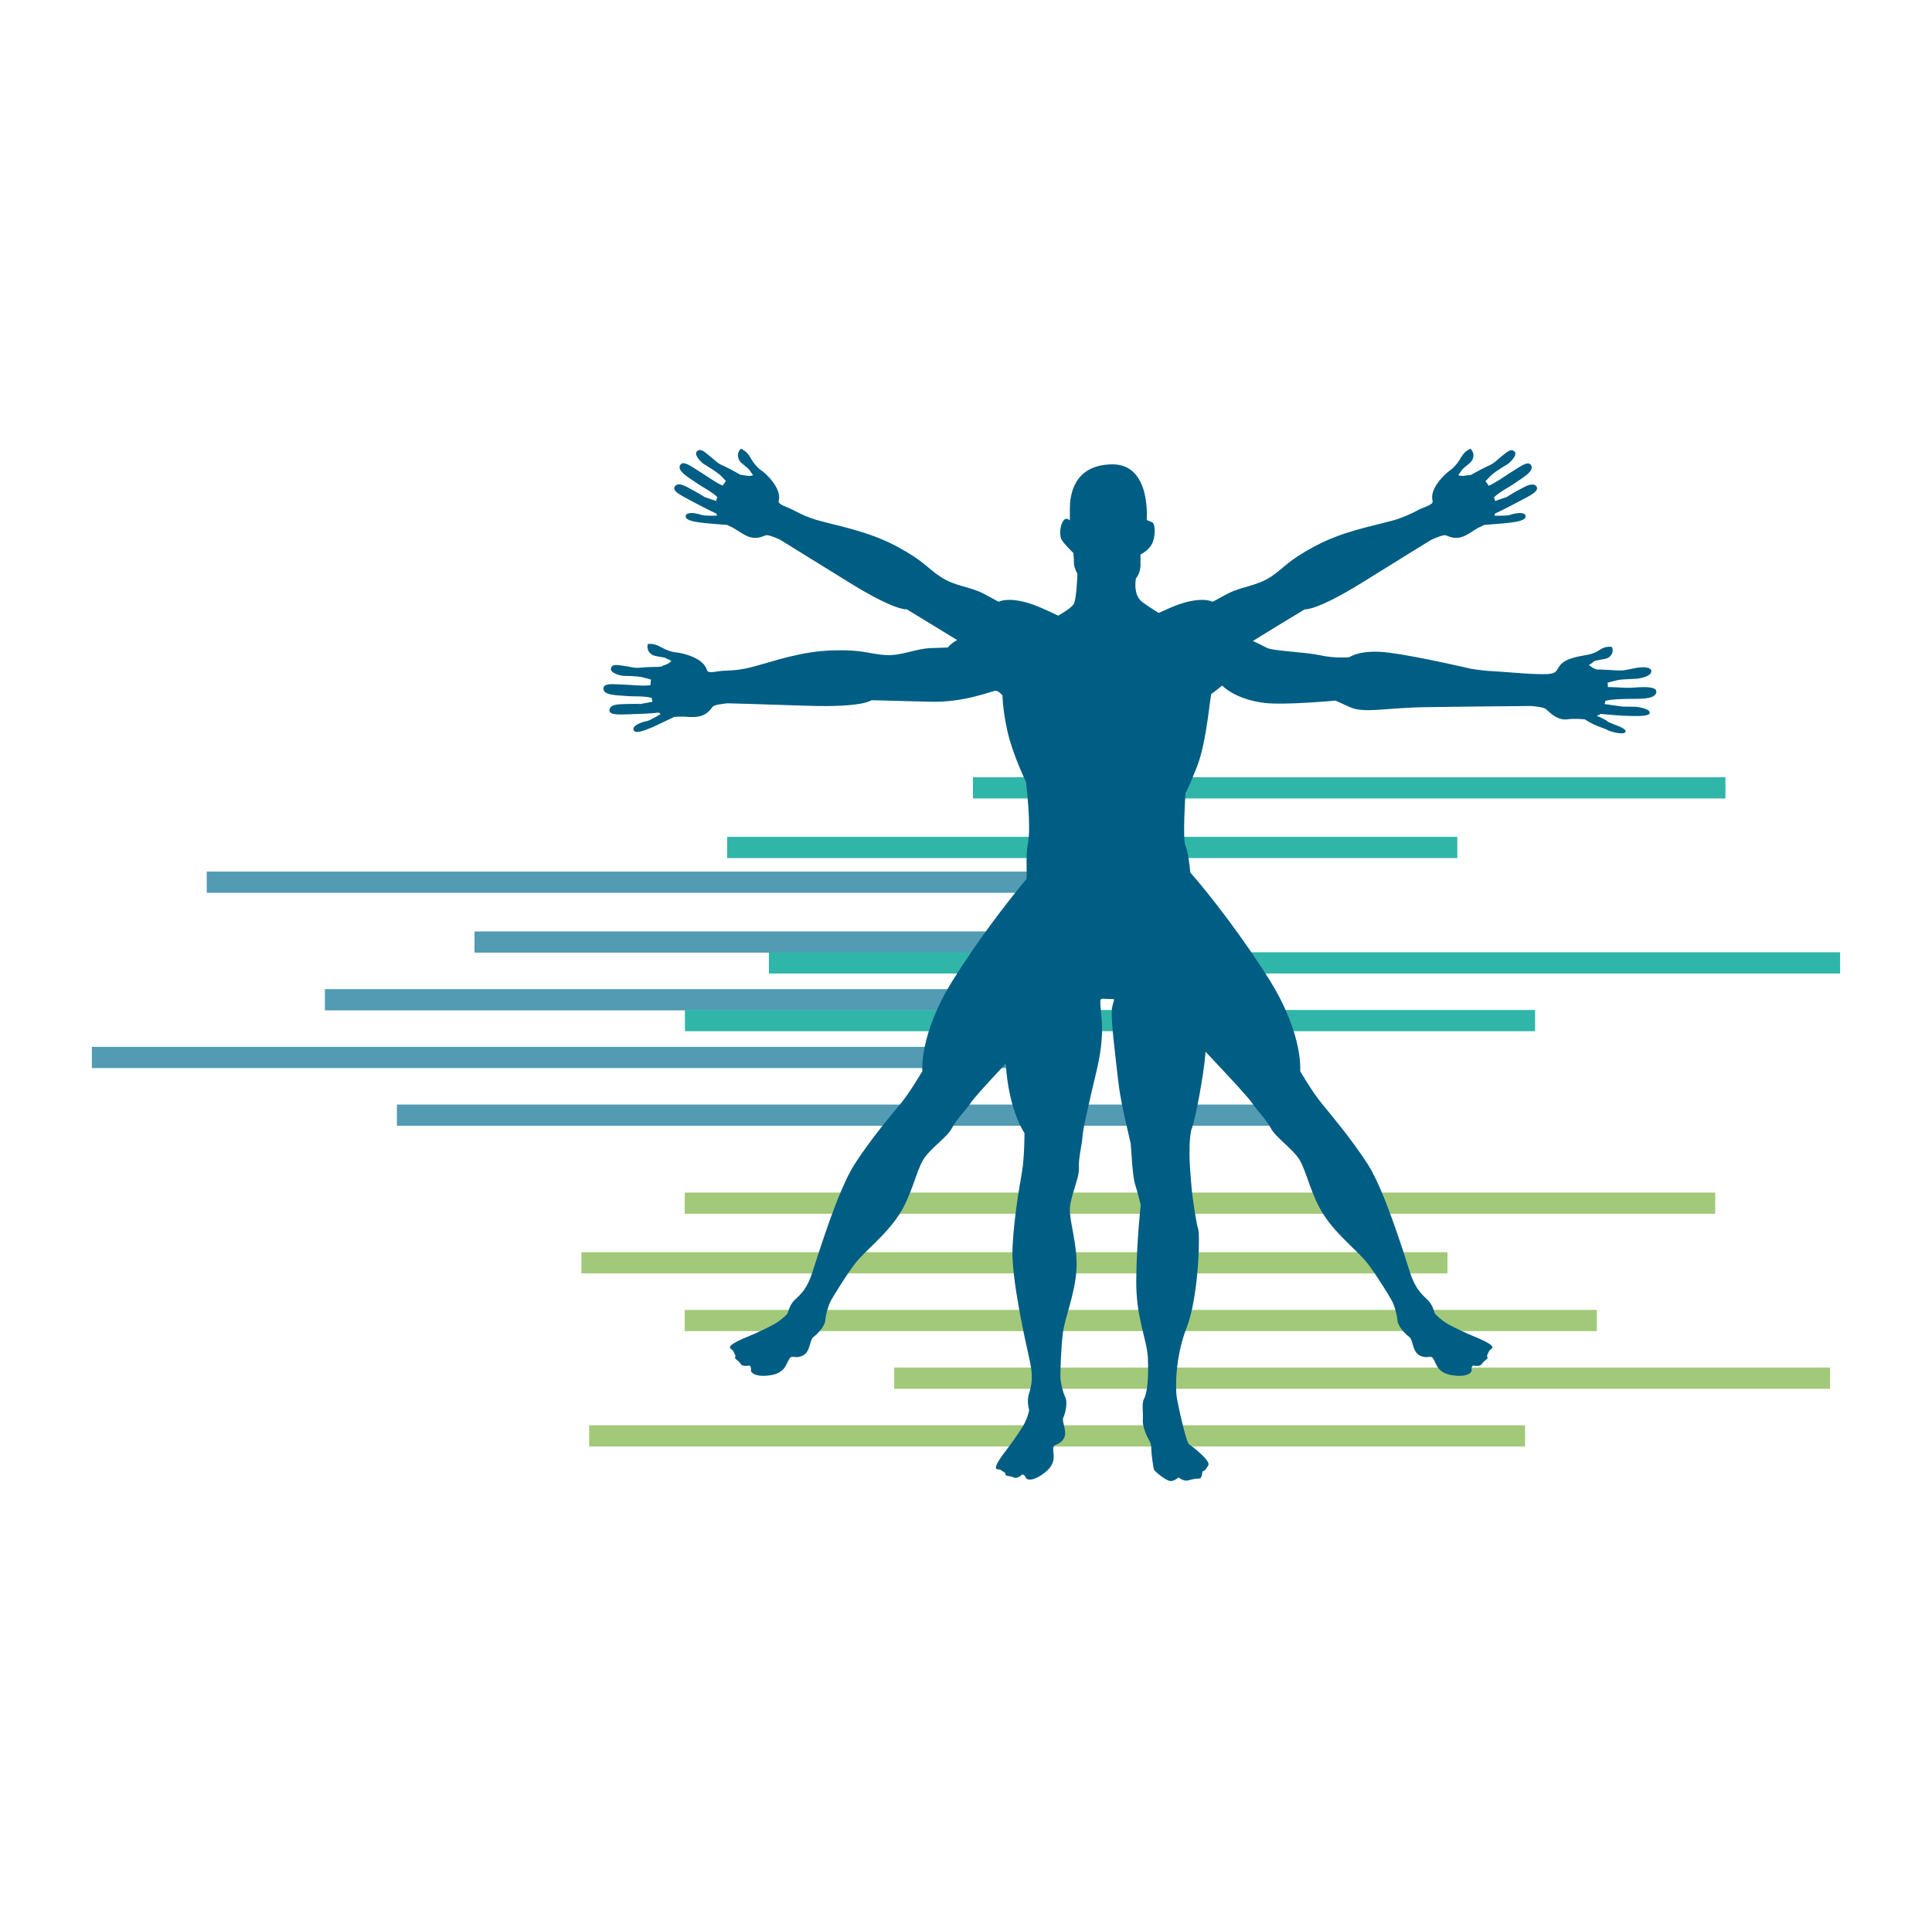 <?xml version="1.0" encoding="utf-8"?>
<!-- Generator: Adobe Illustrator 23.0.3, SVG Export Plug-In . SVG Version: 6.00 Build 0)  -->
<svg version="1.1" id="Layer_1" xmlns="http://www.w3.org/2000/svg" xmlns:xlink="http://www.w3.org/1999/xlink" x="0px" y="0px"
	 viewBox="0 0 100.08 100" style="enable-background:new 0 0 100.08 100;" xml:space="preserve">
<style type="text/css">
	.st0{fill:#529BB3;}
	.st1{fill:#A2C979;}
	.st2{fill:#30B6A9;}
	.st3{fill:#005D83;}
</style>
<g>
	<g>
		<g>
			<rect x="24.58" y="48.26" class="st0" width="37.41" height="1.1"/>
		</g>
		<g>
			<rect x="10.71" y="45.16" class="st0" width="48.48" height="1.1"/>
		</g>
		<g>
			<rect x="16.83" y="51.25" class="st0" width="37.49" height="1.1"/>
		</g>
		<g>
			<rect x="4.76" y="54.24" class="st0" width="48.48" height="1.1"/>
		</g>
		<g>
			<rect x="20.56" y="57.23" class="st0" width="46.32" height="1.1"/>
		</g>
	</g>
	<g>
		<g>
			<rect x="30.12" y="64.88" class="st1" width="44.86" height="1.1"/>
		</g>
		<g>
			<rect x="35.47" y="61.79" class="st1" width="53.38" height="1.1"/>
		</g>
		<g>
			<rect x="35.47" y="67.87" class="st1" width="47.25" height="1.1"/>
		</g>
		<g>
			<rect x="46.32" y="70.86" class="st1" width="48.48" height="1.1"/>
		</g>
		<g>
			<rect x="30.52" y="73.85" class="st1" width="48.48" height="1.1"/>
		</g>
	</g>
	<g>
		<g>
			<rect x="37.67" y="43.36" class="st2" width="37.82" height="1.1"/>
		</g>
		<g>
			<rect x="50.4" y="40.27" class="st2" width="38.98" height="1.1"/>
		</g>
		<g>
			<rect x="39.83" y="49.34" class="st2" width="55.49" height="1.1"/>
		</g>
		<g>
			<rect x="35.48" y="52.33" class="st2" width="44.04" height="1.1"/>
		</g>
	</g>
	<path class="st3" d="M84.63,36.21c0.53,0,1.19-0.02,1.17-0.39c-0.02-0.3-0.88-0.21-1.22-0.19c-0.33,0.03-1.03-0.04-1.29-0.03
		c0.01-0.11-0.02-0.14-0.01-0.23c0.14-0.04,0.35-0.09,0.55-0.14c0.15-0.03,0.73-0.05,0.92-0.06c0.19-0.01,0.78-0.12,0.79-0.38
		c0.01-0.24-0.46-0.25-0.8-0.18c-0.41,0.08-0.61,0.14-0.88,0.13c-0.2,0-0.87-0.06-1.15-0.05c-0.31-0.11-0.24-0.14-0.41-0.23
		c0.16-0.08,0.23-0.18,0.28-0.2c0.13-0.06,0.49-0.09,0.66-0.15c0.21-0.08,0.36-0.29,0.27-0.58c0,0-0.28-0.1-0.64,0.14
		c-0.32,0.22-0.63,0.26-0.87,0.3c-1.51,0.26-1.12,0.75-1.55,0.91c-0.4,0.15-2.42-0.07-3.07-0.1c-0.65-0.03-1.19-0.13-1.19-0.13
		s-2.68-0.63-4.21-0.83c-1.49-0.2-2.08,0.23-2.08,0.23s-0.7,0.08-1.53-0.1c-0.83-0.18-2.42-0.21-2.76-0.39
		c-0.14-0.07-0.39-0.2-0.71-0.35c0.03-0.02,0.07-0.03,0.1-0.06c1.5-0.93,2.59-1.58,2.59-1.58s0.56,0.11,2.98-1.39
		c2.49-1.55,3.34-2.07,3.57-2.21c0.07-0.03,0.57-0.26,0.72-0.24c0.16,0.02,0.54,0.34,1.19-0.06c0.05-0.03,0.1-0.06,0.15-0.09
		c0.13-0.09,0.26-0.17,0.37-0.23c0.12-0.06,0.22-0.11,0.31-0.15c0.28-0.03,0.97-0.07,1.26-0.11c0.47-0.05,0.93-0.14,0.89-0.36
		c-0.05-0.25-0.64-0.12-0.81-0.05c-0.17,0.06-0.81,0.04-0.81,0.04c0.02-0.06,0.02-0.03,0.03-0.11c0.32-0.14,1.04-0.52,1.4-0.71
		c0.37-0.2,0.9-0.44,0.76-0.68c-0.12-0.2-0.39-0.09-0.51-0.05c-0.1,0.04-0.95,0.5-1.03,0.58c-0.16,0.05-0.61,0.21-0.61,0.21
		c-0.02-0.07-0.03-0.12-0.06-0.19c0.29-0.29,0.76-0.51,1.1-0.75c0.44-0.3,1.01-0.63,0.82-0.92c-0.17-0.26-0.58,0.1-1.15,0.44
		c-0.07,0.04-0.71,0.5-1.05,0.63c-0.05-0.11-0.12-0.16-0.16-0.24c0.1-0.09,0.24-0.26,0.36-0.36c0.21-0.17,0.61-0.42,0.77-0.51
		c0.13-0.08,0.55-0.48,0.38-0.66c-0.18-0.18-0.37,0-0.65,0.22c-0.27,0.22-0.42,0.4-0.72,0.52c-0.16,0.07-0.63,0.32-0.9,0.47
		c-0.25,0.01-0.43,0.1-0.65,0.01c0.09-0.13,0.16-0.23,0.19-0.27c0.08-0.12,0.39-0.31,0.5-0.46c0.11-0.14,0.17-0.43-0.06-0.64
		c0,0-0.29,0.1-0.48,0.44c-0.19,0.34-0.4,0.56-0.6,0.7c-0.18,0.12-1.06,0.9-0.88,1.56c0.06,0.22-0.46,0.31-0.83,0.52
		c-0.34,0.18-0.75,0.37-1.27,0.51c-1.17,0.32-2.59,0.56-4.03,1.34c-1.44,0.77-1.55,1.11-2.27,1.58c-0.72,0.47-1.52,0.49-2.23,0.87
		c-0.71,0.38-0.76,0.41-0.76,0.41s-0.66-0.37-2.24,0.33c-0.2,0.09-0.39,0.17-0.56,0.25c-0.33-0.21-0.64-0.41-0.84-0.56
		c-0.41-0.31-0.39-0.89-0.34-1.22c0.13-0.17,0.22-0.38,0.24-0.67v-0.58c0,0,0.47-0.22,0.63-0.63c0.16-0.41,0.13-0.98-0.03-1.04
		c-0.16-0.06-0.28-0.12-0.28-0.12s0.25-2.91-1.8-2.88c-2.05,0.03-2.18,1.7-2.18,2.31c0,0.6,0,0.6,0,0.6s-0.19-0.22-0.35,0.03
		c-0.16,0.25-0.19,0.69-0.1,0.92c0.1,0.22,0.63,0.73,0.63,0.73s0.03,0.19,0.03,0.53c0,0.12,0.06,0.33,0.18,0.55
		c-0.01,0.35-0.05,1.16-0.16,1.5c-0.05,0.18-0.42,0.43-0.83,0.67c-0.24-0.11-0.51-0.24-0.85-0.39c-1.58-0.7-2.24-0.33-2.24-0.33
		s-0.05-0.03-0.76-0.41c-0.71-0.38-1.51-0.39-2.23-0.87c-0.72-0.47-0.83-0.8-2.27-1.58c-1.44-0.77-2.86-1.02-4.03-1.34
		c-0.52-0.14-0.94-0.33-1.27-0.51c-0.37-0.21-0.89-0.31-0.83-0.52c0.17-0.66-0.7-1.44-0.88-1.56c-0.2-0.13-0.41-0.36-0.6-0.7
		c-0.19-0.34-0.48-0.44-0.48-0.44c-0.23,0.21-0.16,0.49-0.06,0.64c0.11,0.15,0.42,0.34,0.5,0.46c0.02,0.03,0.1,0.14,0.19,0.27
		c-0.21,0.09-0.4,0-0.65-0.02c-0.26-0.15-0.73-0.4-0.9-0.47c-0.3-0.12-0.45-0.31-0.72-0.52c-0.27-0.22-0.46-0.4-0.64-0.22
		c-0.18,0.18,0.25,0.59,0.37,0.66c0.16,0.1,0.56,0.34,0.77,0.51c0.13,0.1,0.27,0.27,0.36,0.36c-0.04,0.08-0.11,0.14-0.16,0.24
		c-0.34-0.13-0.98-0.59-1.05-0.63c-0.57-0.35-0.99-0.7-1.15-0.44c-0.19,0.29,0.38,0.62,0.82,0.92c0.34,0.24,0.81,0.46,1.1,0.75
		c-0.03,0.08-0.05,0.12-0.06,0.2c0,0-0.45-0.16-0.61-0.21c-0.08-0.07-0.93-0.54-1.03-0.58c-0.12-0.05-0.39-0.16-0.51,0.05
		c-0.14,0.23,0.38,0.47,0.76,0.68c0.35,0.19,1.08,0.57,1.4,0.71c0.02,0.08,0.01,0.05,0.03,0.11c0,0-0.64,0.02-0.81-0.04
		c-0.17-0.07-0.76-0.2-0.81,0.05c-0.04,0.22,0.42,0.31,0.89,0.36c0.29,0.04,0.98,0.08,1.26,0.11c0.09,0.04,0.19,0.09,0.31,0.15
		c0.11,0.07,0.23,0.14,0.37,0.23c0.05,0.03,0.1,0.06,0.15,0.09c0.65,0.4,1.04,0.08,1.2,0.06c0.15-0.02,0.65,0.2,0.72,0.24
		c0.23,0.14,1.08,0.67,3.57,2.21c2.42,1.5,2.98,1.39,2.98,1.39s1.09,0.66,2.59,1.58c0.01,0.01,0.02,0.01,0.03,0.01
		c-0.37,0.2-0.49,0.39-0.49,0.39s-0.05,0-0.86,0.03c-0.81,0.02-1.51,0.41-2.37,0.36c-0.86-0.05-1.12-0.29-2.75-0.24
		c-1.64,0.05-2.99,0.55-4.16,0.86c-0.53,0.14-0.98,0.18-1.36,0.19c-0.43,0-0.92,0.19-0.98-0.03c-0.18-0.66-1.33-0.89-1.55-0.91
		c-0.24-0.02-0.53-0.11-0.87-0.3c-0.34-0.2-0.64-0.14-0.64-0.14c-0.09,0.29,0.11,0.51,0.27,0.58c0.16,0.07,0.53,0.09,0.66,0.15
		c0.04,0.02,0.15,0.07,0.29,0.14c-0.14,0.18-0.34,0.2-0.57,0.31c-0.3,0-0.83,0.02-1.01,0.04c-0.32,0.05-0.54-0.05-0.89-0.09
		c-0.34-0.05-0.6-0.11-0.66,0.13c-0.06,0.25,0.5,0.38,0.65,0.39c0.19,0,0.66,0.01,0.93,0.06c0.16,0.03,0.36,0.1,0.49,0.13
		c0,0.09-0.03,0.17-0.02,0.29c-0.36,0.06-1.15-0.02-1.22-0.02c-0.67-0.02-1.2-0.12-1.22,0.19c-0.02,0.35,0.64,0.35,1.17,0.39
		c0.41,0.04,0.93-0.01,1.33,0.1c0.01,0.08,0.02,0.13,0.04,0.2c0,0-0.47,0.09-0.63,0.12c-0.1-0.02-1.08,0-1.18,0.02
		c-0.13,0.02-0.41,0.06-0.42,0.3c-0.01,0.27,0.57,0.22,1,0.21c0.4-0.01,1.22-0.04,1.57-0.09c0.05,0.06,0.03,0.04,0.08,0.08
		c0,0-0.55,0.34-0.73,0.37c-0.17,0.02-0.76,0.21-0.67,0.45c0.07,0.22,0.52,0.05,0.95-0.13c0.28-0.12,0.89-0.42,1.15-0.54
		c0.09-0.01,0.21-0.02,0.34-0.02c0.13,0,0.27,0,0.44,0.02c0.06,0,0.12,0,0.18,0c0.76,0.01,0.94-0.45,1.06-0.55
		c0.12-0.1,0.67-0.15,0.74-0.16c0.28,0.01,1.27,0.03,4.2,0.13c2.84,0.09,3.27-0.29,3.27-0.29s1.27,0.03,3.04,0.08
		c1.77,0.05,3.22-0.57,3.38-0.57c0.16,0,0.36,0.24,0.36,0.24s0,0.7,0.26,1.87c0.26,1.17,0.96,2.62,0.96,2.62s0.28,2.29,0.1,3.17
		c-0.12,0.61-0.05,1.31-0.07,1.85c-1,1.18-2.61,3.3-3.84,5.28c-1.74,2.81-1.56,4.68-1.56,4.68s-0.64,1.1-1.13,1.69
		c-0.49,0.59-1.52,1.8-2.38,3.13c-0.86,1.34-1.84,4.55-2.19,5.61c-0.34,1.06-0.79,1.26-1,1.52c-0.21,0.27-0.25,0.54-0.29,0.61
		c-0.04,0.07-0.37,0.38-0.72,0.57c-0.35,0.19-0.92,0.46-1.32,0.62c-0.39,0.16-0.8,0.35-0.91,0.49c-0.11,0.14,0.09,0.14,0.16,0.3
		c0.06,0.15,0.13,0.19,0.08,0.28c-0.05,0.09,0.18,0.16,0.28,0.34c0.1,0.18,0.46,0.09,0.46,0.09s0.11,0.06,0.08,0.23
		c-0.03,0.16,0.28,0.4,1.05,0.27c0.76-0.13,0.79-0.65,0.95-0.86c0.15-0.21,0.28,0.04,0.68-0.15c0.41-0.19,0.35-0.82,0.56-0.97
		c0.21-0.15,0.59-0.56,0.61-0.85c0.02-0.29,0.16-0.81,0.32-1.08c0.16-0.27,0.76-1.27,1.24-1.89c0.48-0.62,1.54-1.42,2.23-2.46
		c0.69-1.04,0.93-2.34,1.29-2.91c0.36-0.58,1.23-1.15,1.47-1.61c0.24-0.46,0.73-0.96,0.95-1.28c0.19-0.28,0.77-0.93,1.85-2.08
		c0.15,2.44,0.97,3.6,0.97,3.6s0,1.27-0.13,2.02c-0.13,0.75-0.41,2.31-0.49,3.9c-0.08,1.58,0.67,4.86,0.91,5.95
		c0.23,1.09-0.05,1.48-0.1,1.82c-0.05,0.34,0.05,0.6,0.05,0.67c0,0.08-0.13,0.52-0.34,0.86c-0.21,0.34-0.57,0.85-0.83,1.19
		c-0.26,0.34-0.52,0.7-0.55,0.89c-0.03,0.18,0.15,0.07,0.29,0.18c0.13,0.1,0.21,0.1,0.21,0.21c0,0.1,0.23,0.05,0.42,0.15
		c0.18,0.1,0.44-0.15,0.44-0.15s0.13,0,0.18,0.15c0.05,0.16,0.44,0.21,1.04-0.29c0.6-0.49,0.36-0.96,0.39-1.22
		c0.02-0.26,0.26-0.1,0.52-0.47c0.26-0.36-0.1-0.88,0-1.12c0.11-0.23,0.23-0.78,0.11-1.04c-0.13-0.26-0.26-0.78-0.26-1.09
		c0-0.31,0.03-1.48,0.13-2.26c0.1-0.78,0.62-2,0.7-3.25c0.08-1.25-0.36-2.49-0.34-3.17c0.03-0.68,0.5-1.61,0.47-2.13
		c-0.03-0.52,0.16-1.19,0.18-1.58c0.02-0.39,0.26-1.45,0.73-3.43c0.47-1.97,0.23-2.86,0.21-3.33c-0.03-0.47-0.05-0.44,0.39-0.41
		c0.44,0.02,0.31-0.08,0.21,0.44c-0.1,0.52,0.18,2.55,0.31,3.77c0.13,1.22,0.62,3.09,0.65,3.27c0.03,0.18,0.08,1.69,0.24,2.16
		c0.15,0.47,0.28,1.04,0.28,1.04s-0.21,1.87-0.23,3.84c-0.03,1.97,0.54,3.06,0.6,4.05c0.05,0.99-0.03,1.82-0.18,2.11
		c-0.16,0.29-0.05,0.65-0.08,1.12c-0.03,0.47,0.34,1.09,0.34,1.09s0.1,0.15,0.1,0.44c0,0.29,0.11,0.94,0.13,1.04
		c0.03,0.1,0.57,0.54,0.81,0.6c0.23,0.05,0.47-0.18,0.47-0.18s0.26,0.21,0.47,0.16c0.21-0.05,0.34-0.1,0.57-0.1
		c0.24,0,0.13-0.36,0.24-0.39c0.1-0.03,0.1-0.05,0.26-0.29c0.15-0.24-0.83-0.99-0.99-1.09c-0.16-0.1-0.6-2.13-0.65-2.49
		c-0.05-0.37-0.1-1.97,0.52-3.56c0.62-1.58,0.7-4.81,0.6-5.09c-0.1-0.29-0.31-1.72-0.34-2.1c-0.03-0.39-0.11-1.33-0.11-1.56
		c0-0.24-0.03-1.22,0.13-1.61c0.15-0.39,0.61-2.68,0.7-3.94c0.03,0.03,0.06,0.07,0.09,0.1c1.39,1.48,2.13,2.28,2.35,2.6
		c0.22,0.33,0.71,0.82,0.95,1.28c0.24,0.46,1.11,1.04,1.47,1.61c0.36,0.57,0.6,1.87,1.29,2.91c0.69,1.04,1.75,1.84,2.23,2.46
		c0.48,0.62,1.09,1.62,1.24,1.89c0.16,0.27,0.3,0.78,0.32,1.08c0.02,0.29,0.4,0.7,0.61,0.85c0.21,0.15,0.15,0.78,0.56,0.97
		c0.41,0.19,0.53-0.06,0.68,0.15c0.15,0.21,0.18,0.73,0.95,0.86c0.77,0.13,1.07-0.11,1.04-0.27c-0.03-0.16,0.08-0.23,0.08-0.23
		s0.35,0.09,0.46-0.09c0.11-0.18,0.34-0.25,0.28-0.34c-0.05-0.09,0.01-0.13,0.07-0.28c0.06-0.16,0.27-0.16,0.16-0.3
		c-0.11-0.14-0.52-0.33-0.91-0.49c-0.4-0.16-0.97-0.43-1.32-0.62c-0.35-0.19-0.68-0.51-0.72-0.57c-0.04-0.07-0.08-0.35-0.29-0.61
		c-0.21-0.27-0.65-0.46-1-1.52c-0.34-1.06-1.33-4.27-2.19-5.61c-0.86-1.33-1.89-2.54-2.37-3.13c-0.49-0.59-1.13-1.69-1.13-1.69
		s0.18-1.87-1.56-4.68c-1.36-2.19-3.17-4.53-4.13-5.61c-0.05-0.58-0.16-1.22-0.25-1.39c-0.16-0.29,0-2.73,0-2.73s0.08-0.05,0.6-1.38
		c0.52-1.32,0.67-3.74,0.75-3.77c0.08-0.03,0.55-0.42,0.55-0.42s0.64,0.71,2.19,0.9c1,0.13,3.68-0.12,3.68-0.12s0,0,0.75,0.34
		c0.75,0.34,1.9,0.02,3.98,0c1.8-0.03,5.41-0.06,5.41-0.06s0.62,0.05,0.75,0.15c0.13,0.1,0.56,0.62,1.14,0.54
		c0.4-0.05,0.68-0.01,0.88,0c0.58,0.38,1.01,0.45,1.15,0.54c0.13,0.09,0.83,0.28,0.95,0.13c0.17-0.21-0.8-0.45-0.92-0.56
		c-0.11-0.11-0.55-0.29-0.55-0.29c0.05-0.04,0.14-0.05,0.19-0.1c0.27,0.03,0.94,0.08,1.11,0.09c0.43,0.01,1.44,0.09,1.44-0.15
		c0-0.24-0.73-0.31-0.73-0.31l-0.69-0.01l-0.92-0.13c0.02-0.06,0.03-0.1,0.04-0.17C83.55,36.22,84.14,36.21,84.63,36.21z"/>
</g>
</svg>
